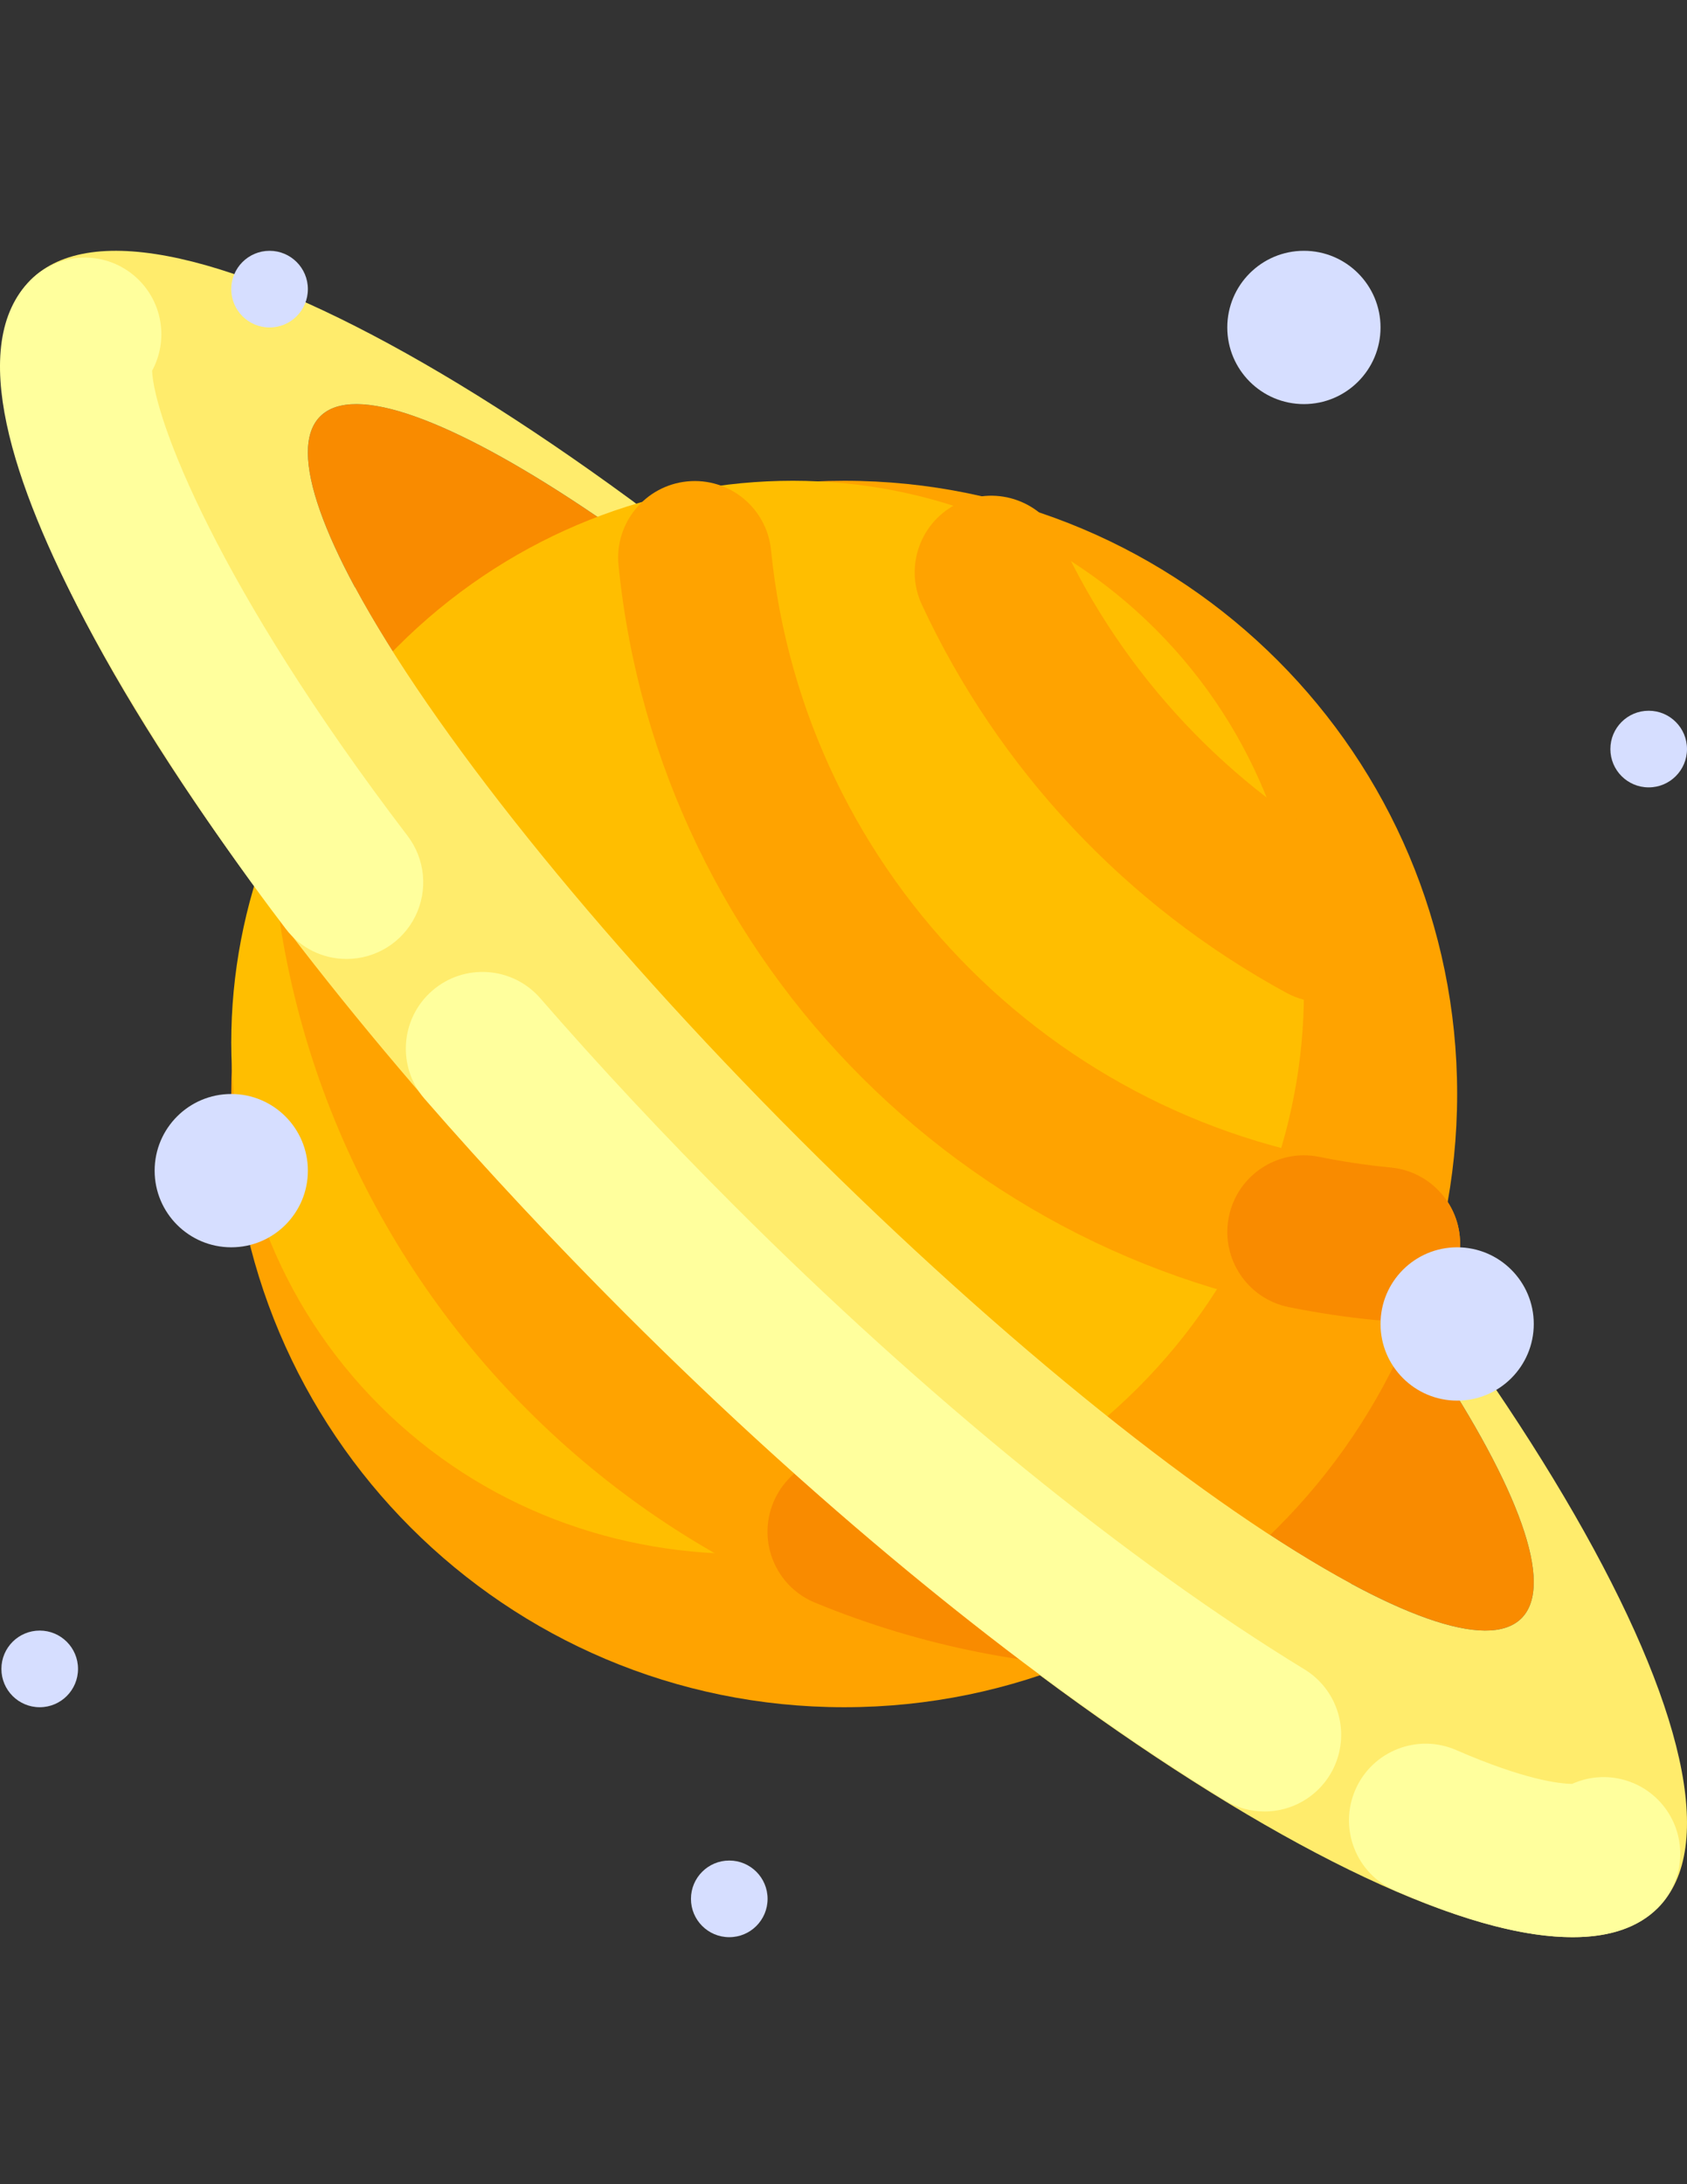 <?xml version="1.0" encoding="utf-8"?>
<!-- Generator: Adobe Illustrator 16.0.0, SVG Export Plug-In . SVG Version: 6.00 Build 0)  -->
<!DOCTYPE svg PUBLIC "-//W3C//DTD SVG 1.1//EN" "http://www.w3.org/Graphics/SVG/1.1/DTD/svg11.dtd">
<svg version="1.1" id="Layer_1" xmlns="http://www.w3.org/2000/svg" xmlns:xlink="http://www.w3.org/1999/xlink" viewBox="0 0 612 792" enable-background="new 0 0 612 792" xml:space="preserve">
<rect x="0" y="0" width="612" height="792" fill="#333333" stroke="none"/>
<path fill="#F98B00" d="M378.123,324.819c-120.349-120.345-237.64-198.172-261.978-173.83
	c-24.343,24.343,53.484,141.634,173.829,261.979C410.32,533.313,527.611,611.141,551.953,586.798
	C576.296,562.46,498.468,445.169,378.123,324.819z"/>
<path fill="#FFEC6C" d="M385.758,317.185C222.754,154.176,55.017,57.629,11.105,101.541
	c-43.906,43.906,52.641,211.649,215.645,374.653c163.004,163.004,330.746,259.551,374.652,215.644
	C645.314,647.927,548.767,480.189,385.758,317.185z M551.953,586.798c-24.338,24.343-141.634-53.485-261.979-173.829
	C169.63,292.619,91.803,175.328,116.146,150.99c24.338-24.342,141.634,53.485,261.978,173.83
	C498.468,445.164,576.296,562.455,551.953,586.798z"/>
<path fill="#FFA300" d="M528.614,396.688c0,122.808-99.555,222.361-222.357,222.361c-122.808,0-222.362-99.554-222.362-222.361
	c0-122.803,99.555-222.357,222.362-222.357C429.059,174.33,528.614,273.884,528.614,396.688z"/>
<path fill="#FFBE00" d="M419.196,228.156c-74.193-74.194-197.353-71.333-275.078,6.392c-77.731,77.731-80.591,200.89-6.397,275.084
	c74.198,74.198,197.357,71.333,275.083-6.393S493.394,302.354,419.196,228.156z"/>
<path fill="#FFA300" d="M501.934,478.81c-0.87,0-1.766-0.04-2.661-0.122c-144.865-13.813-260.472-128.93-274.885-273.714
	c-1.517-15.273,9.634-28.888,24.907-30.41c15.273-1.517,28.888,9.629,30.415,24.897c11.807,118.431,106.348,212.591,224.83,223.884
	c14.759,1.409,25.813,14.158,25.121,28.974C528.964,467.135,516.76,478.79,501.934,478.81z"/>
<path fill="#F98B00" d="M501.934,478.81c-0.896,0-1.766-0.04-2.687-0.122c-10.663-1.022-21.264-2.601-31.759-4.732
	c-15.033-3.069-24.739-17.737-21.686-32.771c3.059-15.039,17.722-24.755,32.761-21.706c8.591,1.746,17.273,3.038,26.002,3.868
	c14.754,1.425,25.798,14.179,25.096,28.984C528.959,467.14,516.754,478.79,501.934,478.81z"/>
<path fill="#FFA300" d="M479.973,363.397c-4.605,0-9.141-1.15-13.191-3.338c-58.08-31.549-104.486-80.927-132.381-140.85
	c-6.443-13.924-0.382-30.44,13.548-36.888c13.925-6.443,30.44-0.382,36.889,13.548c22.836,49.052,60.828,89.462,108.384,115.275
	c11.202,6.056,16.856,18.948,13.727,31.29C503.823,354.776,492.707,363.413,479.973,363.397z"/>
<path fill="#FFA300" d="M417.435,605.15c-176.242,0-319.642-143.385-319.642-319.642c-0.01-15.36,12.434-27.814,27.794-27.814
	c15.359,0,27.803,12.454,27.793,27.814c0,145.598,118.456,264.055,264.055,264.055c15.359-0.011,27.813,12.434,27.813,27.793
	C445.248,592.717,432.794,605.165,417.435,605.15z"/>
<path fill="#F98B00" d="M417.435,605.15c-41.784,0.076-83.172-8.093-121.795-24.032c-14.194-5.843-20.958-22.089-15.11-36.283
	c5.848-14.189,22.093-20.953,36.282-15.1c31.915,13.15,66.106,19.889,100.623,19.828c15.359-0.011,27.813,12.434,27.813,27.793
	C445.248,592.717,432.794,605.165,417.435,605.15z"/>
<path fill="#FFEC6C" d="M226.749,476.194c68.143,68.143,136.992,124.426,197.398,163.936l65.923-65.919
	c-50.884-27.441-124.895-86.041-200.096-161.242c-75.201-75.207-133.801-149.212-161.243-200.097l-65.918,65.923
	C102.323,339.202,158.607,408.052,226.749,476.194z"/>
<path fill="#FFFF9D" d="M125.775,347.722c-8.677,0.025-16.871-4.026-22.118-10.937C79.96,305.744-35.865,148.486,11.095,101.541
	c9.762-9.762,25.208-10.876,36.272-2.621c11.064,8.26,14.388,23.386,7.807,35.519c0.733,17.212,23.371,77.823,92.669,168.633
	c6.407,8.397,7.496,19.701,2.819,29.167C145.98,341.711,136.341,347.711,125.775,347.722z M50.451,140.806
	c-0.025,0.015-0.025,0.025-0.051,0.041C50.426,140.832,50.426,140.821,50.451,140.806z"/>
<path fill="#FFFF9D" d="M458.72,656.849c-5.104,0-10.112-1.41-14.47-4.072C376.5,611.41,299.253,548.693,226.749,476.194
	c-25.896-25.896-50.375-52.065-72.718-77.741c-10.057-11.589-8.825-29.137,2.759-39.204c11.578-10.072,29.132-8.85,39.209,2.723
	c21.497,24.714,45.057,49.917,70.056,74.917c69.485,69.476,143.048,129.297,207.186,168.439c10.632,6.499,15.64,19.273,12.26,31.265
	C482.121,648.578,471.179,656.858,458.72,656.849z"/>
<path fill="#FFFF9D" d="M570.55,702.435c-17.289,0-38.38-5.522-64.493-16.882c-14.063-6.138-20.495-22.516-14.367-36.583
	c6.127-14.072,22.5-20.51,36.572-14.393c24.999,10.881,37.596,12.225,42.074,12.266c12.261-5.527,26.72-1.481,34.333,9.608
	c7.614,11.085,6.199,26.032-3.364,35.494C594.277,698.907,583.905,702.435,570.55,702.435z M562.275,652.37
	c-0.03,0.01-0.03,0.025-0.056,0.051C562.244,652.396,562.244,652.38,562.275,652.37z"/>
<g>
	<path fill="#D6DEFF" d="M111.688,424.485c0,15.35-12.444,27.794-27.794,27.794s-27.793-12.444-27.793-27.794
		s12.443-27.798,27.793-27.798S111.688,409.136,111.688,424.485z"/>
	<path fill="#D6DEFF" d="M500.82,118.738c0,15.35-12.443,27.793-27.793,27.793c-15.355,0-27.799-12.444-27.799-27.793
		s12.443-27.793,27.799-27.793C488.376,90.945,500.82,103.389,500.82,118.738z"/>
	<path fill="#D6DEFF" d="M611.998,271.609c0,7.68-6.22,13.899-13.895,13.899c-7.68,0-13.898-6.22-13.898-13.899
		c0-7.675,6.219-13.894,13.898-13.894C605.779,257.715,611.998,263.935,611.998,271.609z"/>
	<path fill="#D6DEFF" d="M28.302,605.15c0,7.68-6.219,13.898-13.894,13.898c-7.681,0-13.899-6.219-13.899-13.898
		c0-7.675,6.219-13.895,13.899-13.895C22.083,591.256,28.302,597.476,28.302,605.15z"/>
	<path fill="#D6DEFF" d="M278.458,688.535c0,7.68-6.22,13.899-13.895,13.899c-7.68,0-13.899-6.22-13.899-13.899
		c0-7.675,6.22-13.895,13.899-13.895C272.239,674.641,278.458,680.86,278.458,688.535z"/>
	<path fill="#D6DEFF" d="M556.411,480.072c0,15.354-12.448,27.799-27.798,27.799c-15.351,0-27.794-12.444-27.794-27.799
		c0-15.35,12.443-27.793,27.794-27.793C543.963,452.279,556.411,464.723,556.411,480.072z"/>
	<path fill="#D6DEFF" d="M111.688,104.839c0,7.68-6.22,13.899-13.895,13.899c-7.68,0-13.899-6.219-13.899-13.899
		c0-7.675,6.22-13.894,13.899-13.894C105.468,90.945,111.688,97.164,111.688,104.839z"/>
</g>
</svg>
